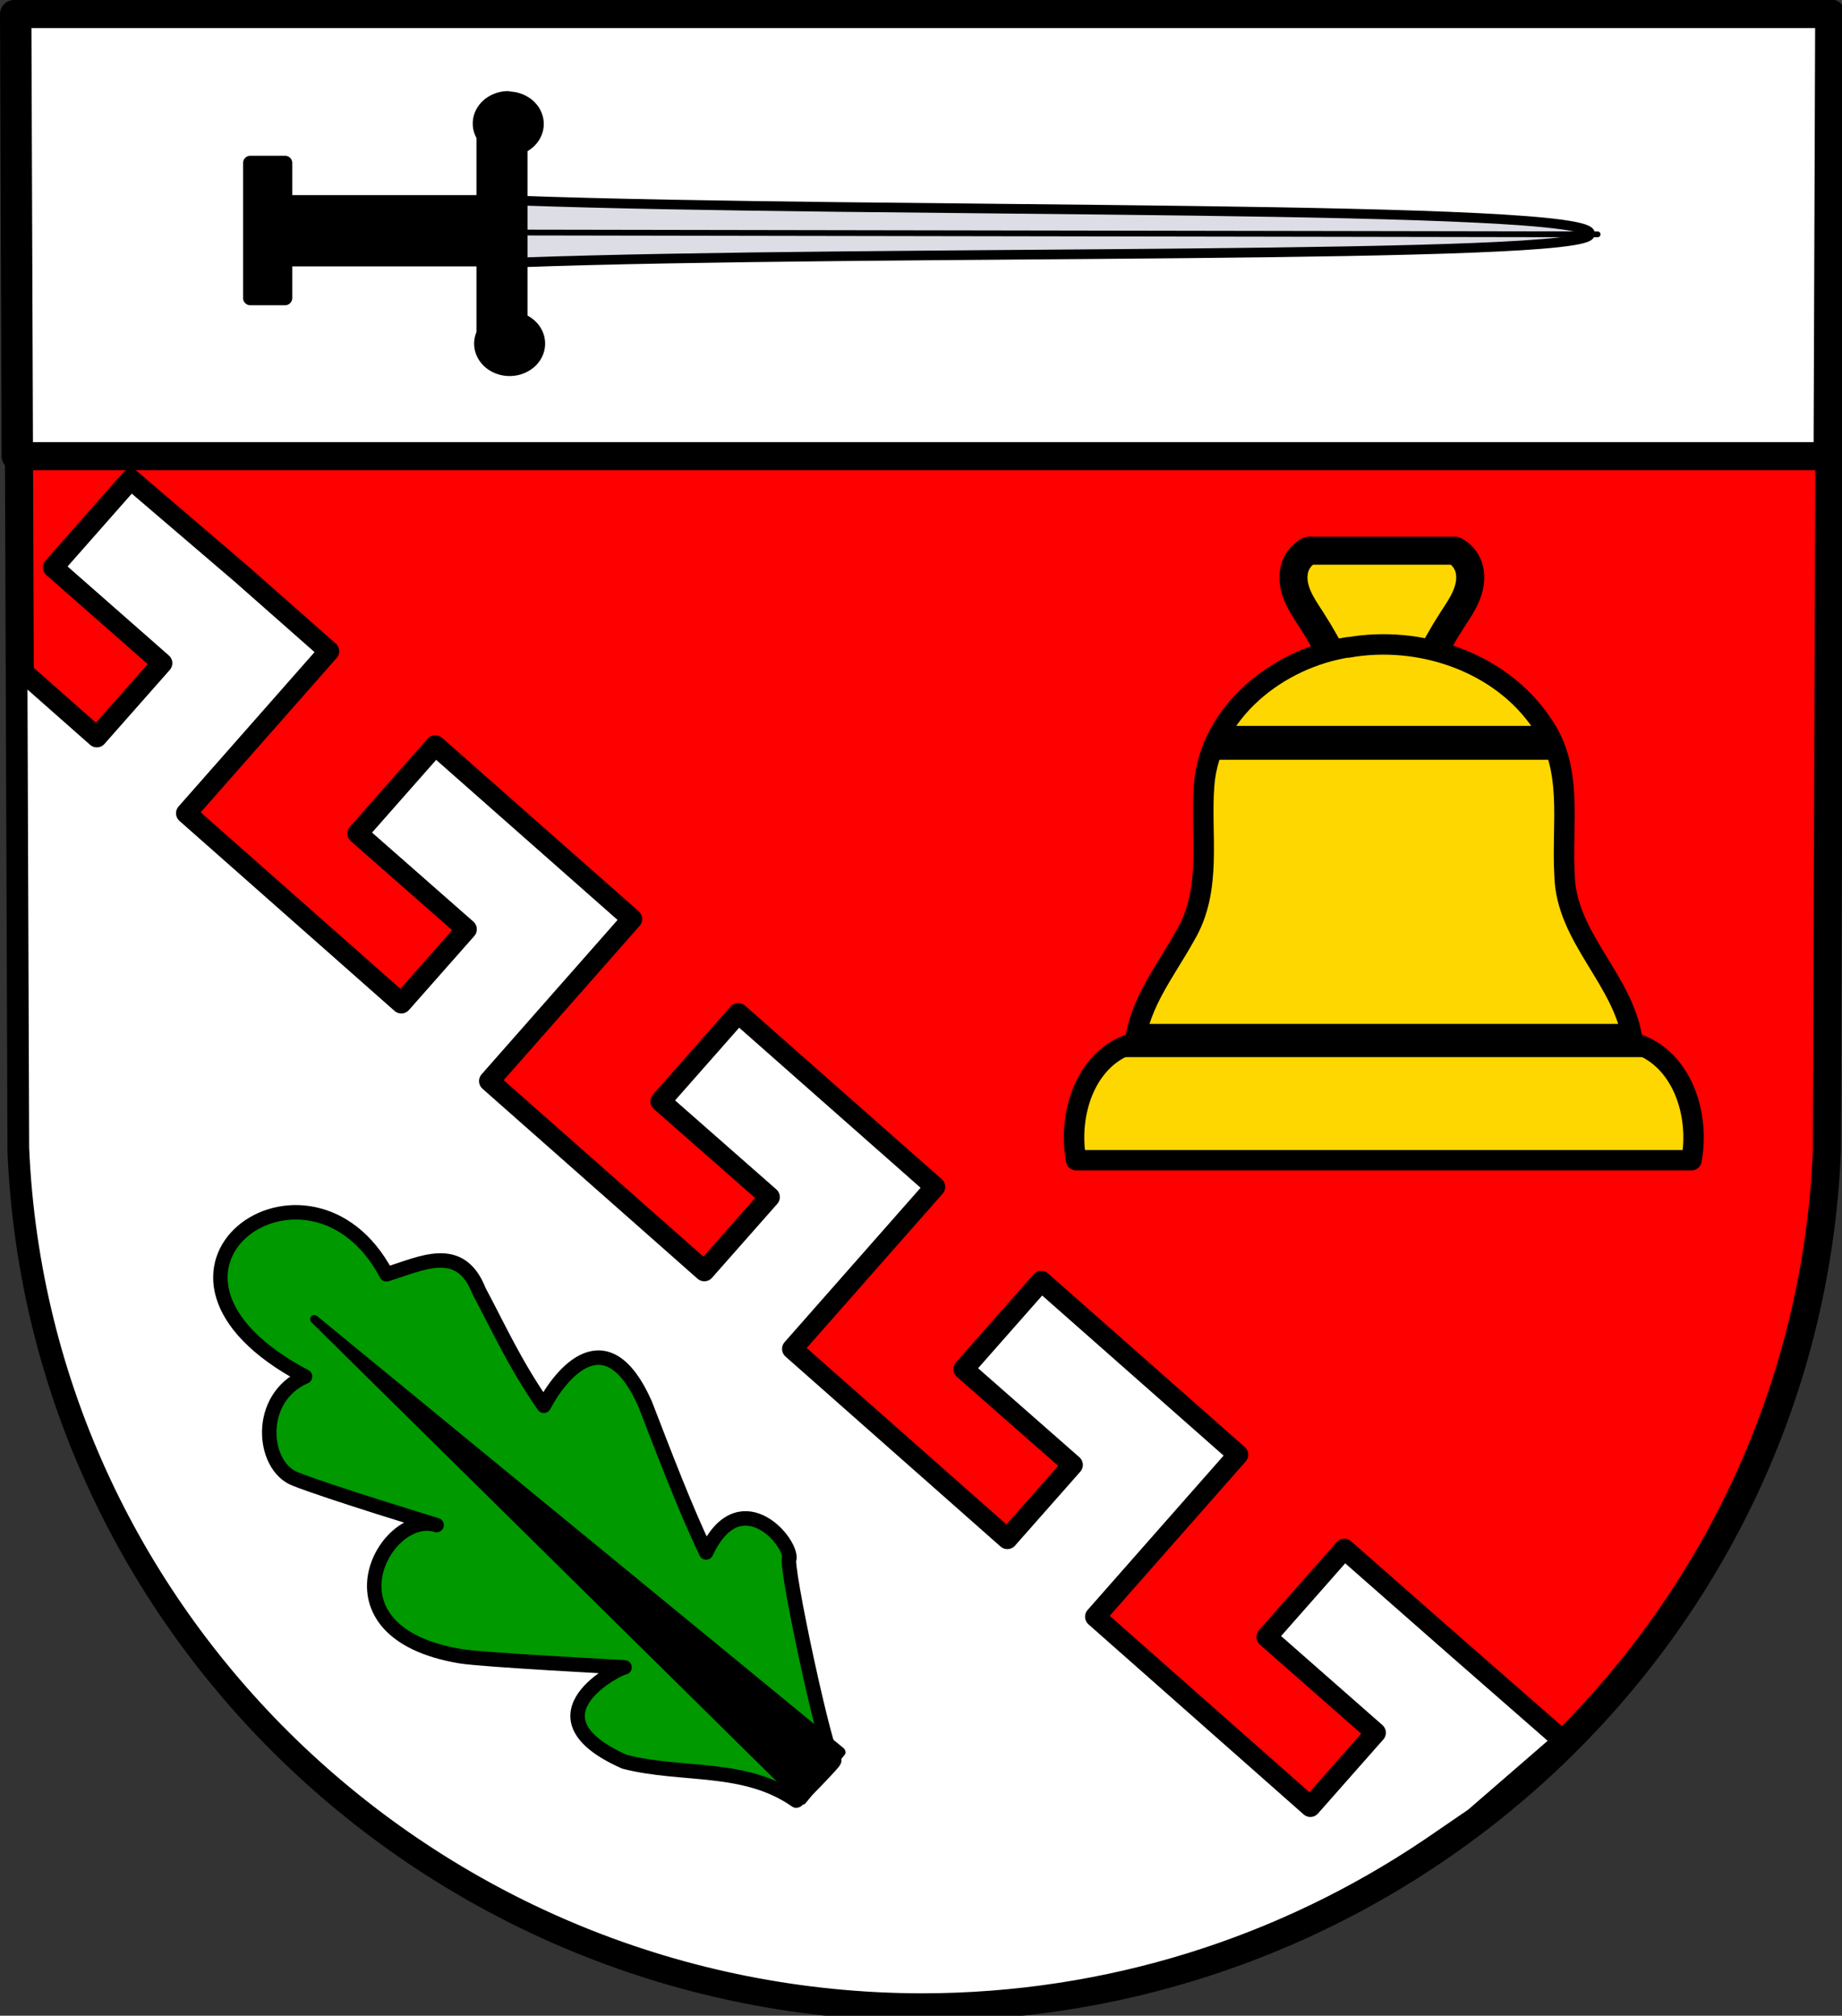<svg width="191mm" height="209mm" version="1.1" viewBox="0 0 191 209" xmlns="http://www.w3.org/2000/svg">
 <rect x="0" y="0" width="191" height="209" fill="#333333" stroke="none"/>
 <g transform="translate(-1.14 -11.3)">
  <path d="m191 12.7-0.43 118c-2.09 49.5-43.4 88.6-93.6 88.7-50.1-0.061-91.5-39.2-93.6-88.7l-0.43-118h94z" fill="#f00" fill-rule="evenodd"/>
  <g stroke="#000" stroke-linejoin="round">
   <g>
    <g stroke-linecap="round">
     <path d="m152 68.4c0.604 0.32 1.09 0.856 1.35 1.49 0.197 0.475 0.267 0.997 0.238 1.51-0.029 0.513-0.156 1.02-0.341 1.5-0.369 0.959-0.963 1.81-1.52 2.67-1.99 3.07-3.58 6.4-4.73 9.87h-5.14c-1.15-3.47-2.75-6.8-4.73-9.87-0.558-0.863-1.15-1.72-1.52-2.67-0.185-0.479-0.312-0.984-0.341-1.5-0.029-0.513 0.041-1.04 0.238-1.51 0.262-0.632 0.749-1.17 1.35-1.49z" fill="#ffd700" stroke-width="2.91"/>
     <path transform="matrix(.265 0 0 .265 1.14 11.3)" d="m5.5 5.5 0.631 173h709l0.631-173h-355-355z" fill="#fff" stroke-width="11"/>
     <path d="m191 12.7-0.43 118c-2.09 49.5-43.4 88.6-93.6 88.7-50.1-0.061-91.5-39.2-93.6-88.7l-0.43-118h94z" fill="none" stroke-width="2.91"/>
    </g>
    <path d="m141 78.4c-7.24 1.1-14.4 6.65-15 14.3-0.41 5.19 0.892 10.8-1.96 15.6-1.97 3.57-4.69 6.9-5.22 11.1-5.11 1.37-7 7.44-6.09 12.2h63.8c0.909-4.73-0.978-10.8-6.09-12.2-0.778-6.43-6.95-10.8-7.07-17.4-0.319-5.27 0.975-11.1-2.35-15.7-4.27-6.38-12.7-9.19-20.1-7.86z" fill="#ffd700" stroke-width="2.12"/>
    <path d="m128 86.7c-0.625 1.01-1.13 2.09-1.46 3.24h36.2c-0.336-1.15-0.838-2.23-1.46-3.24zm-8.77 30.9c-0.171 0.608-0.307 1.23-0.405 1.85-0.961 0.261-1.87 0.712-2.66 1.32h57c-0.79-0.606-1.7-1.06-2.66-1.32-0.098-0.624-0.234-1.24-0.405-1.85z" stroke-linecap="round" stroke-width=".273"/>
    <path d="m14.7 61-8.05 9.13 11.3 9.93-6.77 7.67-8.26-7.29 0.182 49.9c2.12 49.4 43.5 88.6 93.6 88.7 19.5-0.011 37.6-5.93 52.7-16.1l4.62-3.16 9.21-7.98-11.4-9.97-11.3-9.93-8.05 9.13 11.3 9.93-6.77 7.67-22.3-19.7 14.8-16.8-20.4-18-8.05 9.13 11.3 9.93-6.77 7.67-22.3-19.7 14.8-16.8-20.4-18-8.05 9.13 11.3 9.93-6.77 7.67-22.3-19.7 14.8-16.8-20.4-18-8.05 9.13 11.3 9.93-6.77 7.67-22.3-19.7 14.8-16.8-9.13-8.05z" fill="#fff" stroke-linecap="round" stroke-width="2.12"/>
   </g>
   <path d="m83.7 198c-5.35-3.75-11.8-2.49-17.8-4.03-10.8-4.79-0.302-9.89 0-9.79 0 0-14.7-0.77-17-1.15-15-2.51-7.79-15.3-2.49-13.6 0 0-11.3-3.44-14.7-4.8s-4.02-8.38 1.06-10.6c-20.6-10.9 0.465-25.7 8.44-10.6 3.67-1.12 7.64-3.28 9.6 1.73 2.07 3.88 3.7 7.55 6.72 11.9 1.74-3.3 6.48-9.26 10.5-0.192 2.04 5.26 4.05 10.6 6.33 15.4 3.4-7.26 8.69-1.4 8.64 0.576-0.637-7e-3 3.91 21.3 4.61 21 0.444-0.182-3.84 4.13-3.84 4.13z" fill="#090" fill-rule="evenodd" stroke-linecap="round" stroke-width="1.5"/>
   <path transform="matrix(.735 -.834 1.05 .923 16.7 -24)" d="m-104 141-2.15-50.4-3.67 50.6z" stroke-linecap="round" stroke-width=".794"/>
  </g>
  <g transform="translate(-4.2)" stroke="#000" stroke-linecap="round">
   <path d="m59.2 32.1c37.1 1.33 112 0.337 111 3.47 0.212 2.73-74.3 1.61-111 2.94z" fill="#dddde6" stroke-linejoin="round"/>
   <path d="m171 35.6-114-0.192" fill="none" stroke-width=".601"/>
   <path d="m58 21.5a2.93 2.61 0 0 0-2.89 2.61 2.93 2.61 0 0 0 0.384 1.29v6.88h-20.6v-4.08h-3.6v14h3.6v-4.03h20.6v7.72a2.93 2.61 0 0 0-0.24 1.04 2.93 2.61 0 0 0 2.93 2.61 2.93 2.61 0 0 0 2.93-2.61 2.93 2.61 0 0 0-1.82-2.42v-18a2.93 2.61 0 0 0 1.68-2.36 2.93 2.61 0 0 0-2.93-2.61 2.93 2.61 0 0 0-0.038 0z" fill-rule="evenodd" stroke-linejoin="round" stroke-width="1.5"/>
  </g>
 </g>
</svg>
